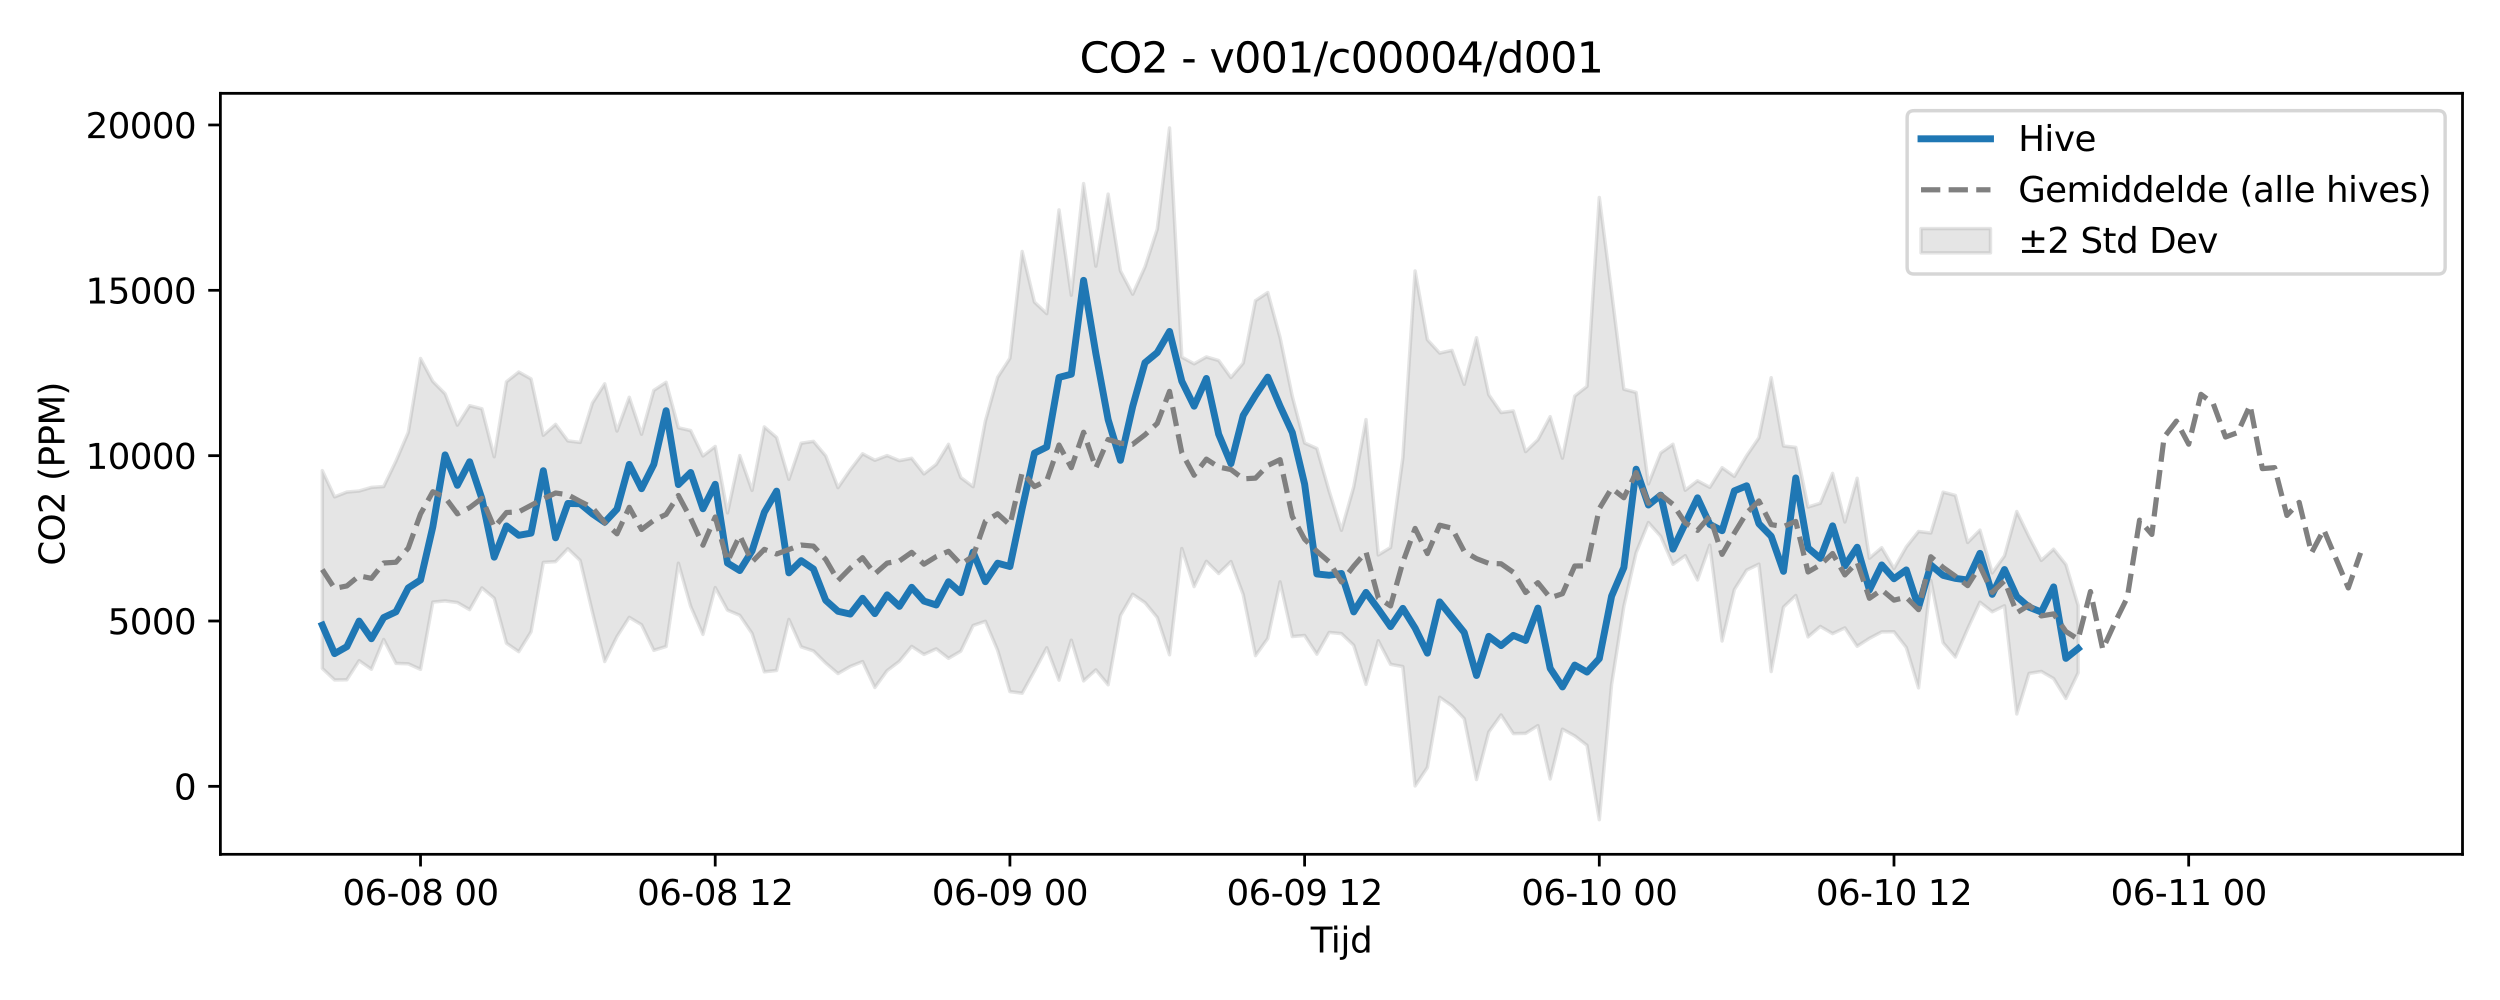 <?xml version="1.0" encoding="utf-8" standalone="no"?>
<!DOCTYPE svg PUBLIC "-//W3C//DTD SVG 1.1//EN"
  "http://www.w3.org/Graphics/SVG/1.1/DTD/svg11.dtd">
<svg xmlns:xlink="http://www.w3.org/1999/xlink" width="720pt" height="288pt" viewBox="0 0 720 288" xmlns="http://www.w3.org/2000/svg" version="1.1">
 <defs>
  <style type="text/css">*{stroke-linejoin: round; stroke-linecap: butt}</style>
 </defs>
 <g id="figure_1">
  <g id="patch_1">
   <path d="M 0 288 
L 720 288 
L 720 0 
L 0 0 
z
" style="fill: #ffffff"/>
  </g>
  <g id="axes_1">
   <g id="patch_2">
    <path d="M 63.47 246.04 
L 709.2 246.04 
L 709.2 26.88 
L 63.47 26.88 
z
" style="fill: #ffffff"/>
   </g>
   <g id="FillBetweenPolyCollection_1">
    <defs>
     <path id="mc5925d1258" d="M 92.821 -152.466 
L 92.821 -95.496 
L 96.358 -92.174 
L 99.894 -92.222 
L 103.43 -97.725 
L 106.967 -95.249 
L 110.503 -103.822 
L 114.039 -96.945 
L 117.576 -96.821 
L 121.112 -95.222 
L 124.648 -114.602 
L 128.184 -114.936 
L 131.721 -114.467 
L 135.257 -112.423 
L 138.793 -118.685 
L 142.33 -115.711 
L 145.866 -102.742 
L 149.402 -100.316 
L 152.939 -106.037 
L 156.475 -126.036 
L 160.011 -126.246 
L 163.548 -129.982 
L 167.084 -126.592 
L 170.62 -111.688 
L 174.156 -97.477 
L 177.693 -104.664 
L 181.229 -110.202 
L 184.765 -108.073 
L 188.302 -100.708 
L 191.838 -101.815 
L 195.374 -125.805 
L 198.911 -113.386 
L 202.447 -105.288 
L 205.983 -118.776 
L 209.52 -112.275 
L 213.056 -110.789 
L 216.592 -105.572 
L 220.128 -94.516 
L 223.665 -94.905 
L 227.201 -109.606 
L 230.737 -101.71 
L 234.274 -100.534 
L 237.81 -97.031 
L 241.346 -94.008 
L 244.883 -96.065 
L 248.419 -97.461 
L 251.955 -89.991 
L 255.492 -94.854 
L 259.028 -97.557 
L 262.564 -101.839 
L 266.1 -99.523 
L 269.637 -101.133 
L 273.173 -98.396 
L 276.709 -100.466 
L 280.246 -107.85 
L 283.782 -109.067 
L 287.318 -100.72 
L 290.855 -88.815 
L 294.391 -88.353 
L 297.927 -94.757 
L 301.464 -101.434 
L 305 -92.117 
L 308.536 -103.626 
L 312.073 -91.896 
L 315.609 -95.074 
L 319.145 -90.772 
L 322.681 -110.688 
L 326.218 -116.847 
L 329.754 -114.442 
L 333.29 -110.15 
L 336.827 -99.415 
L 340.363 -130.026 
L 343.899 -119.05 
L 347.436 -126.338 
L 350.972 -122.818 
L 354.508 -126.265 
L 358.045 -116.761 
L 361.581 -99.178 
L 365.117 -104.119 
L 368.653 -120.42 
L 372.19 -104.671 
L 375.726 -104.993 
L 379.262 -99.587 
L 382.799 -105.859 
L 386.335 -105.519 
L 389.871 -102.156 
L 393.408 -90.899 
L 396.944 -103.465 
L 400.48 -96.674 
L 404.017 -96.025 
L 407.553 -61.649 
L 411.089 -66.966 
L 414.625 -87.183 
L 418.162 -84.691 
L 421.698 -81.032 
L 425.234 -63.487 
L 428.771 -77.18 
L 432.307 -82.091 
L 435.843 -76.713 
L 439.38 -76.787 
L 442.916 -79.025 
L 446.452 -63.652 
L 449.989 -77.991 
L 453.525 -76.049 
L 457.061 -73.326 
L 460.597 -51.922 
L 464.134 -90.86 
L 467.67 -113.395 
L 471.206 -128.806 
L 474.743 -137.502 
L 478.279 -133.551 
L 481.815 -125.462 
L 485.352 -127.968 
L 488.888 -120.967 
L 492.424 -130.998 
L 495.961 -103.382 
L 499.497 -118.191 
L 503.033 -123.81 
L 506.57 -125.531 
L 510.106 -94.588 
L 513.642 -113.156 
L 517.178 -116.501 
L 520.715 -104.574 
L 524.251 -107.588 
L 527.787 -105.51 
L 531.324 -107.17 
L 534.86 -101.869 
L 538.396 -104.153 
L 541.933 -106.016 
L 545.469 -106.05 
L 549.005 -101.531 
L 552.542 -89.889 
L 556.078 -120.805 
L 559.614 -102.885 
L 563.15 -98.781 
L 566.687 -106.91 
L 570.223 -114.564 
L 573.759 -111.806 
L 577.296 -113.542 
L 580.832 -82.369 
L 584.368 -94.055 
L 587.905 -94.622 
L 591.441 -92.571 
L 594.977 -86.832 
L 598.514 -94.235 
L 598.514 -113.584 
L 598.514 -113.584 
L 594.977 -125.409 
L 591.441 -129.84 
L 587.905 -126.607 
L 584.368 -133.375 
L 580.832 -140.692 
L 577.296 -127.919 
L 573.759 -122.993 
L 570.223 -135.333 
L 566.687 -131.76 
L 563.15 -145.323 
L 559.614 -146.26 
L 556.078 -134.496 
L 552.542 -134.943 
L 549.005 -130.467 
L 545.469 -124.263 
L 541.933 -130.266 
L 538.396 -127.23 
L 534.86 -150.263 
L 531.324 -137.67 
L 527.787 -151.672 
L 524.251 -143.067 
L 520.715 -141.97 
L 517.178 -159.151 
L 513.642 -159.548 
L 510.106 -179.23 
L 506.57 -161.927 
L 503.033 -156.745 
L 499.497 -150.802 
L 495.961 -153.313 
L 492.424 -147.645 
L 488.888 -149.538 
L 485.352 -146.816 
L 481.815 -160.059 
L 478.279 -157.548 
L 474.743 -148.633 
L 471.206 -174.969 
L 467.67 -175.908 
L 464.134 -203.873 
L 460.597 -231.122 
L 457.061 -176.723 
L 453.525 -173.939 
L 449.989 -156.041 
L 446.452 -168.003 
L 442.916 -161.355 
L 439.38 -157.925 
L 435.843 -169.651 
L 432.307 -169.173 
L 428.771 -174.306 
L 425.234 -190.738 
L 421.698 -177.323 
L 418.162 -187.096 
L 414.625 -186.317 
L 411.089 -190.163 
L 407.553 -209.973 
L 404.017 -156.131 
L 400.48 -130.321 
L 396.944 -128.176 
L 393.408 -167.176 
L 389.871 -147.77 
L 386.335 -135.27 
L 382.799 -146.521 
L 379.262 -158.839 
L 375.726 -160.419 
L 372.19 -173.811 
L 368.653 -190.811 
L 365.117 -203.762 
L 361.581 -201.415 
L 358.045 -183.434 
L 354.508 -179.27 
L 350.972 -184.178 
L 347.436 -185.207 
L 343.899 -183.224 
L 340.363 -185.151 
L 336.827 -251.158 
L 333.29 -222 
L 329.754 -211.138 
L 326.218 -203.27 
L 322.681 -210.012 
L 319.145 -232.092 
L 315.609 -211.352 
L 312.073 -235.129 
L 308.536 -202.991 
L 305 -227.56 
L 301.464 -197.673 
L 297.927 -200.99 
L 294.391 -215.582 
L 290.855 -184.813 
L 287.318 -179.335 
L 283.782 -166.702 
L 280.246 -147.827 
L 276.709 -150.475 
L 273.173 -160.053 
L 269.637 -154.267 
L 266.1 -151.513 
L 262.564 -156.017 
L 259.028 -155.333 
L 255.492 -156.793 
L 251.955 -155.44 
L 248.419 -157.321 
L 244.883 -152.7 
L 241.346 -147.563 
L 237.81 -156.715 
L 234.274 -160.895 
L 230.737 -160.352 
L 227.201 -149.957 
L 223.665 -162.002 
L 220.128 -165.052 
L 216.592 -146.762 
L 213.056 -156.798 
L 209.52 -140.294 
L 205.983 -159.425 
L 202.447 -156.683 
L 198.911 -163.998 
L 195.374 -164.802 
L 191.838 -177.905 
L 188.302 -175.59 
L 184.765 -162.938 
L 181.229 -173.585 
L 177.693 -163.857 
L 174.156 -177.461 
L 170.62 -171.933 
L 167.084 -160.582 
L 163.548 -161.024 
L 160.011 -165.793 
L 156.475 -162.646 
L 152.939 -178.876 
L 149.402 -180.858 
L 145.866 -178.049 
L 142.33 -156.457 
L 138.793 -170.263 
L 135.257 -171.168 
L 131.721 -165.567 
L 128.184 -174.589 
L 124.648 -178.158 
L 121.112 -184.758 
L 117.576 -163.474 
L 114.039 -155.211 
L 110.503 -147.882 
L 106.967 -147.627 
L 103.43 -146.592 
L 99.894 -146.287 
L 96.358 -144.896 
L 92.821 -152.466 
z
" style="stroke: #808080; stroke-opacity: 0.2"/>
    </defs>
    <g clip-path="url(#p4a0710eea8)">
     <use xlink:href="#mc5925d1258" x="0" y="288" style="fill: #808080; fill-opacity: 0.2; stroke: #808080; stroke-opacity: 0.2"/>
    </g>
   </g>
   <g id="matplotlib.axis_1">
    <g id="xtick_1">
     <g id="line2d_1">
      <defs>
       <path id="m606e31b022" d="M 0 0 
L 0 3.5 
" style="stroke: #000000; stroke-width: 0.8"/>
      </defs>
      <g>
       <use xlink:href="#m606e31b022" x="121.112" y="246.04" style="stroke: #000000; stroke-width: 0.8"/>
      </g>
     </g>
     <g id="text_1">
      <!-- 06-08 00 -->
      <g transform="translate(98.631 260.638) scale(0.1 -0.1)">
       <defs>
        <path id="DejaVuSans-30" d="M 2034 4250 
Q 1547 4250 1301 3770 
Q 1056 3291 1056 2328 
Q 1056 1369 1301 889 
Q 1547 409 2034 409 
Q 2525 409 2770 889 
Q 3016 1369 3016 2328 
Q 3016 3291 2770 3770 
Q 2525 4250 2034 4250 
z
M 2034 4750 
Q 2819 4750 3233 4129 
Q 3647 3509 3647 2328 
Q 3647 1150 3233 529 
Q 2819 -91 2034 -91 
Q 1250 -91 836 529 
Q 422 1150 422 2328 
Q 422 3509 836 4129 
Q 1250 4750 2034 4750 
z
" transform="scale(0.016)"/>
        <path id="DejaVuSans-36" d="M 2113 2584 
Q 1688 2584 1439 2293 
Q 1191 2003 1191 1497 
Q 1191 994 1439 701 
Q 1688 409 2113 409 
Q 2538 409 2786 701 
Q 3034 994 3034 1497 
Q 3034 2003 2786 2293 
Q 2538 2584 2113 2584 
z
M 3366 4563 
L 3366 3988 
Q 3128 4100 2886 4159 
Q 2644 4219 2406 4219 
Q 1781 4219 1451 3797 
Q 1122 3375 1075 2522 
Q 1259 2794 1537 2939 
Q 1816 3084 2150 3084 
Q 2853 3084 3261 2657 
Q 3669 2231 3669 1497 
Q 3669 778 3244 343 
Q 2819 -91 2113 -91 
Q 1303 -91 875 529 
Q 447 1150 447 2328 
Q 447 3434 972 4092 
Q 1497 4750 2381 4750 
Q 2619 4750 2861 4703 
Q 3103 4656 3366 4563 
z
" transform="scale(0.016)"/>
        <path id="DejaVuSans-2d" d="M 313 2009 
L 1997 2009 
L 1997 1497 
L 313 1497 
L 313 2009 
z
" transform="scale(0.016)"/>
        <path id="DejaVuSans-38" d="M 2034 2216 
Q 1584 2216 1326 1975 
Q 1069 1734 1069 1313 
Q 1069 891 1326 650 
Q 1584 409 2034 409 
Q 2484 409 2743 651 
Q 3003 894 3003 1313 
Q 3003 1734 2745 1975 
Q 2488 2216 2034 2216 
z
M 1403 2484 
Q 997 2584 770 2862 
Q 544 3141 544 3541 
Q 544 4100 942 4425 
Q 1341 4750 2034 4750 
Q 2731 4750 3128 4425 
Q 3525 4100 3525 3541 
Q 3525 3141 3298 2862 
Q 3072 2584 2669 2484 
Q 3125 2378 3379 2068 
Q 3634 1759 3634 1313 
Q 3634 634 3220 271 
Q 2806 -91 2034 -91 
Q 1263 -91 848 271 
Q 434 634 434 1313 
Q 434 1759 690 2068 
Q 947 2378 1403 2484 
z
M 1172 3481 
Q 1172 3119 1398 2916 
Q 1625 2713 2034 2713 
Q 2441 2713 2670 2916 
Q 2900 3119 2900 3481 
Q 2900 3844 2670 4047 
Q 2441 4250 2034 4250 
Q 1625 4250 1398 4047 
Q 1172 3844 1172 3481 
z
" transform="scale(0.016)"/>
        <path id="DejaVuSans-20" transform="scale(0.016)"/>
       </defs>
       <use xlink:href="#DejaVuSans-30"/>
       <use xlink:href="#DejaVuSans-36" transform="translate(63.623 0)"/>
       <use xlink:href="#DejaVuSans-2d" transform="translate(127.246 0)"/>
       <use xlink:href="#DejaVuSans-30" transform="translate(163.33 0)"/>
       <use xlink:href="#DejaVuSans-38" transform="translate(226.953 0)"/>
       <use xlink:href="#DejaVuSans-20" transform="translate(290.576 0)"/>
       <use xlink:href="#DejaVuSans-30" transform="translate(322.363 0)"/>
       <use xlink:href="#DejaVuSans-30" transform="translate(385.986 0)"/>
      </g>
     </g>
    </g>
    <g id="xtick_2">
     <g id="line2d_2">
      <g>
       <use xlink:href="#m606e31b022" x="205.983" y="246.04" style="stroke: #000000; stroke-width: 0.8"/>
      </g>
     </g>
     <g id="text_2">
      <!-- 06-08 12 -->
      <g transform="translate(183.503 260.638) scale(0.1 -0.1)">
       <defs>
        <path id="DejaVuSans-31" d="M 794 531 
L 1825 531 
L 1825 4091 
L 703 3866 
L 703 4441 
L 1819 4666 
L 2450 4666 
L 2450 531 
L 3481 531 
L 3481 0 
L 794 0 
L 794 531 
z
" transform="scale(0.016)"/>
        <path id="DejaVuSans-32" d="M 1228 531 
L 3431 531 
L 3431 0 
L 469 0 
L 469 531 
Q 828 903 1448 1529 
Q 2069 2156 2228 2338 
Q 2531 2678 2651 2914 
Q 2772 3150 2772 3378 
Q 2772 3750 2511 3984 
Q 2250 4219 1831 4219 
Q 1534 4219 1204 4116 
Q 875 4013 500 3803 
L 500 4441 
Q 881 4594 1212 4672 
Q 1544 4750 1819 4750 
Q 2544 4750 2975 4387 
Q 3406 4025 3406 3419 
Q 3406 3131 3298 2873 
Q 3191 2616 2906 2266 
Q 2828 2175 2409 1742 
Q 1991 1309 1228 531 
z
" transform="scale(0.016)"/>
       </defs>
       <use xlink:href="#DejaVuSans-30"/>
       <use xlink:href="#DejaVuSans-36" transform="translate(63.623 0)"/>
       <use xlink:href="#DejaVuSans-2d" transform="translate(127.246 0)"/>
       <use xlink:href="#DejaVuSans-30" transform="translate(163.33 0)"/>
       <use xlink:href="#DejaVuSans-38" transform="translate(226.953 0)"/>
       <use xlink:href="#DejaVuSans-20" transform="translate(290.576 0)"/>
       <use xlink:href="#DejaVuSans-31" transform="translate(322.363 0)"/>
       <use xlink:href="#DejaVuSans-32" transform="translate(385.986 0)"/>
      </g>
     </g>
    </g>
    <g id="xtick_3">
     <g id="line2d_3">
      <g>
       <use xlink:href="#m606e31b022" x="290.855" y="246.04" style="stroke: #000000; stroke-width: 0.8"/>
      </g>
     </g>
     <g id="text_3">
      <!-- 06-09 00 -->
      <g transform="translate(268.374 260.638) scale(0.1 -0.1)">
       <defs>
        <path id="DejaVuSans-39" d="M 703 97 
L 703 672 
Q 941 559 1184 500 
Q 1428 441 1663 441 
Q 2288 441 2617 861 
Q 2947 1281 2994 2138 
Q 2813 1869 2534 1725 
Q 2256 1581 1919 1581 
Q 1219 1581 811 2004 
Q 403 2428 403 3163 
Q 403 3881 828 4315 
Q 1253 4750 1959 4750 
Q 2769 4750 3195 4129 
Q 3622 3509 3622 2328 
Q 3622 1225 3098 567 
Q 2575 -91 1691 -91 
Q 1453 -91 1209 -44 
Q 966 3 703 97 
z
M 1959 2075 
Q 2384 2075 2632 2365 
Q 2881 2656 2881 3163 
Q 2881 3666 2632 3958 
Q 2384 4250 1959 4250 
Q 1534 4250 1286 3958 
Q 1038 3666 1038 3163 
Q 1038 2656 1286 2365 
Q 1534 2075 1959 2075 
z
" transform="scale(0.016)"/>
       </defs>
       <use xlink:href="#DejaVuSans-30"/>
       <use xlink:href="#DejaVuSans-36" transform="translate(63.623 0)"/>
       <use xlink:href="#DejaVuSans-2d" transform="translate(127.246 0)"/>
       <use xlink:href="#DejaVuSans-30" transform="translate(163.33 0)"/>
       <use xlink:href="#DejaVuSans-39" transform="translate(226.953 0)"/>
       <use xlink:href="#DejaVuSans-20" transform="translate(290.576 0)"/>
       <use xlink:href="#DejaVuSans-30" transform="translate(322.363 0)"/>
       <use xlink:href="#DejaVuSans-30" transform="translate(385.986 0)"/>
      </g>
     </g>
    </g>
    <g id="xtick_4">
     <g id="line2d_4">
      <g>
       <use xlink:href="#m606e31b022" x="375.726" y="246.04" style="stroke: #000000; stroke-width: 0.8"/>
      </g>
     </g>
     <g id="text_4">
      <!-- 06-09 12 -->
      <g transform="translate(353.246 260.638) scale(0.1 -0.1)">
       <use xlink:href="#DejaVuSans-30"/>
       <use xlink:href="#DejaVuSans-36" transform="translate(63.623 0)"/>
       <use xlink:href="#DejaVuSans-2d" transform="translate(127.246 0)"/>
       <use xlink:href="#DejaVuSans-30" transform="translate(163.33 0)"/>
       <use xlink:href="#DejaVuSans-39" transform="translate(226.953 0)"/>
       <use xlink:href="#DejaVuSans-20" transform="translate(290.576 0)"/>
       <use xlink:href="#DejaVuSans-31" transform="translate(322.363 0)"/>
       <use xlink:href="#DejaVuSans-32" transform="translate(385.986 0)"/>
      </g>
     </g>
    </g>
    <g id="xtick_5">
     <g id="line2d_5">
      <g>
       <use xlink:href="#m606e31b022" x="460.597" y="246.04" style="stroke: #000000; stroke-width: 0.8"/>
      </g>
     </g>
     <g id="text_5">
      <!-- 06-10 00 -->
      <g transform="translate(438.117 260.638) scale(0.1 -0.1)">
       <use xlink:href="#DejaVuSans-30"/>
       <use xlink:href="#DejaVuSans-36" transform="translate(63.623 0)"/>
       <use xlink:href="#DejaVuSans-2d" transform="translate(127.246 0)"/>
       <use xlink:href="#DejaVuSans-31" transform="translate(163.33 0)"/>
       <use xlink:href="#DejaVuSans-30" transform="translate(226.953 0)"/>
       <use xlink:href="#DejaVuSans-20" transform="translate(290.576 0)"/>
       <use xlink:href="#DejaVuSans-30" transform="translate(322.363 0)"/>
       <use xlink:href="#DejaVuSans-30" transform="translate(385.986 0)"/>
      </g>
     </g>
    </g>
    <g id="xtick_6">
     <g id="line2d_6">
      <g>
       <use xlink:href="#m606e31b022" x="545.469" y="246.04" style="stroke: #000000; stroke-width: 0.8"/>
      </g>
     </g>
     <g id="text_6">
      <!-- 06-10 12 -->
      <g transform="translate(522.988 260.638) scale(0.1 -0.1)">
       <use xlink:href="#DejaVuSans-30"/>
       <use xlink:href="#DejaVuSans-36" transform="translate(63.623 0)"/>
       <use xlink:href="#DejaVuSans-2d" transform="translate(127.246 0)"/>
       <use xlink:href="#DejaVuSans-31" transform="translate(163.33 0)"/>
       <use xlink:href="#DejaVuSans-30" transform="translate(226.953 0)"/>
       <use xlink:href="#DejaVuSans-20" transform="translate(290.576 0)"/>
       <use xlink:href="#DejaVuSans-31" transform="translate(322.363 0)"/>
       <use xlink:href="#DejaVuSans-32" transform="translate(385.986 0)"/>
      </g>
     </g>
    </g>
    <g id="xtick_7">
     <g id="line2d_7">
      <g>
       <use xlink:href="#m606e31b022" x="630.34" y="246.04" style="stroke: #000000; stroke-width: 0.8"/>
      </g>
     </g>
     <g id="text_7">
      <!-- 06-11 00 -->
      <g transform="translate(607.86 260.638) scale(0.1 -0.1)">
       <use xlink:href="#DejaVuSans-30"/>
       <use xlink:href="#DejaVuSans-36" transform="translate(63.623 0)"/>
       <use xlink:href="#DejaVuSans-2d" transform="translate(127.246 0)"/>
       <use xlink:href="#DejaVuSans-31" transform="translate(163.33 0)"/>
       <use xlink:href="#DejaVuSans-31" transform="translate(226.953 0)"/>
       <use xlink:href="#DejaVuSans-20" transform="translate(290.576 0)"/>
       <use xlink:href="#DejaVuSans-30" transform="translate(322.363 0)"/>
       <use xlink:href="#DejaVuSans-30" transform="translate(385.986 0)"/>
      </g>
     </g>
    </g>
    <g id="text_8">
     <!-- Tijd -->
     <g transform="translate(377.485 274.317) scale(0.1 -0.1)">
      <defs>
       <path id="DejaVuSans-54" d="M -19 4666 
L 3928 4666 
L 3928 4134 
L 2272 4134 
L 2272 0 
L 1638 0 
L 1638 4134 
L -19 4134 
L -19 4666 
z
" transform="scale(0.016)"/>
       <path id="DejaVuSans-69" d="M 603 3500 
L 1178 3500 
L 1178 0 
L 603 0 
L 603 3500 
z
M 603 4863 
L 1178 4863 
L 1178 4134 
L 603 4134 
L 603 4863 
z
" transform="scale(0.016)"/>
       <path id="DejaVuSans-6a" d="M 603 3500 
L 1178 3500 
L 1178 -63 
Q 1178 -731 923 -1031 
Q 669 -1331 103 -1331 
L -116 -1331 
L -116 -844 
L 38 -844 
Q 366 -844 484 -692 
Q 603 -541 603 -63 
L 603 3500 
z
M 603 4863 
L 1178 4863 
L 1178 4134 
L 603 4134 
L 603 4863 
z
" transform="scale(0.016)"/>
       <path id="DejaVuSans-64" d="M 2906 2969 
L 2906 4863 
L 3481 4863 
L 3481 0 
L 2906 0 
L 2906 525 
Q 2725 213 2448 61 
Q 2172 -91 1784 -91 
Q 1150 -91 751 415 
Q 353 922 353 1747 
Q 353 2572 751 3078 
Q 1150 3584 1784 3584 
Q 2172 3584 2448 3432 
Q 2725 3281 2906 2969 
z
M 947 1747 
Q 947 1113 1208 752 
Q 1469 391 1925 391 
Q 2381 391 2643 752 
Q 2906 1113 2906 1747 
Q 2906 2381 2643 2742 
Q 2381 3103 1925 3103 
Q 1469 3103 1208 2742 
Q 947 2381 947 1747 
z
" transform="scale(0.016)"/>
      </defs>
      <use xlink:href="#DejaVuSans-54"/>
      <use xlink:href="#DejaVuSans-69" transform="translate(57.959 0)"/>
      <use xlink:href="#DejaVuSans-6a" transform="translate(85.742 0)"/>
      <use xlink:href="#DejaVuSans-64" transform="translate(113.525 0)"/>
     </g>
    </g>
   </g>
   <g id="matplotlib.axis_2">
    <g id="ytick_1">
     <g id="line2d_8">
      <defs>
       <path id="mb060bac40d" d="M 0 0 
L -3.5 0 
" style="stroke: #000000; stroke-width: 0.8"/>
      </defs>
      <g>
       <use xlink:href="#mb060bac40d" x="63.47" y="226.469" style="stroke: #000000; stroke-width: 0.8"/>
      </g>
     </g>
     <g id="text_9">
      <!-- 0 -->
      <g transform="translate(50.108 230.268) scale(0.1 -0.1)">
       <use xlink:href="#DejaVuSans-30"/>
      </g>
     </g>
    </g>
    <g id="ytick_2">
     <g id="line2d_9">
      <g>
       <use xlink:href="#mb060bac40d" x="63.47" y="178.849" style="stroke: #000000; stroke-width: 0.8"/>
      </g>
     </g>
     <g id="text_10">
      <!-- 5000 -->
      <g transform="translate(31.02 182.648) scale(0.1 -0.1)">
       <defs>
        <path id="DejaVuSans-35" d="M 691 4666 
L 3169 4666 
L 3169 4134 
L 1269 4134 
L 1269 2991 
Q 1406 3038 1543 3061 
Q 1681 3084 1819 3084 
Q 2600 3084 3056 2656 
Q 3513 2228 3513 1497 
Q 3513 744 3044 326 
Q 2575 -91 1722 -91 
Q 1428 -91 1123 -41 
Q 819 9 494 109 
L 494 744 
Q 775 591 1075 516 
Q 1375 441 1709 441 
Q 2250 441 2565 725 
Q 2881 1009 2881 1497 
Q 2881 1984 2565 2268 
Q 2250 2553 1709 2553 
Q 1456 2553 1204 2497 
Q 953 2441 691 2322 
L 691 4666 
z
" transform="scale(0.016)"/>
       </defs>
       <use xlink:href="#DejaVuSans-35"/>
       <use xlink:href="#DejaVuSans-30" transform="translate(63.623 0)"/>
       <use xlink:href="#DejaVuSans-30" transform="translate(127.246 0)"/>
       <use xlink:href="#DejaVuSans-30" transform="translate(190.869 0)"/>
      </g>
     </g>
    </g>
    <g id="ytick_3">
     <g id="line2d_10">
      <g>
       <use xlink:href="#mb060bac40d" x="63.47" y="131.229" style="stroke: #000000; stroke-width: 0.8"/>
      </g>
     </g>
     <g id="text_11">
      <!-- 10000 -->
      <g transform="translate(24.657 135.028) scale(0.1 -0.1)">
       <use xlink:href="#DejaVuSans-31"/>
       <use xlink:href="#DejaVuSans-30" transform="translate(63.623 0)"/>
       <use xlink:href="#DejaVuSans-30" transform="translate(127.246 0)"/>
       <use xlink:href="#DejaVuSans-30" transform="translate(190.869 0)"/>
       <use xlink:href="#DejaVuSans-30" transform="translate(254.492 0)"/>
      </g>
     </g>
    </g>
    <g id="ytick_4">
     <g id="line2d_11">
      <g>
       <use xlink:href="#mb060bac40d" x="63.47" y="83.609" style="stroke: #000000; stroke-width: 0.8"/>
      </g>
     </g>
     <g id="text_12">
      <!-- 15000 -->
      <g transform="translate(24.657 87.408) scale(0.1 -0.1)">
       <use xlink:href="#DejaVuSans-31"/>
       <use xlink:href="#DejaVuSans-35" transform="translate(63.623 0)"/>
       <use xlink:href="#DejaVuSans-30" transform="translate(127.246 0)"/>
       <use xlink:href="#DejaVuSans-30" transform="translate(190.869 0)"/>
       <use xlink:href="#DejaVuSans-30" transform="translate(254.492 0)"/>
      </g>
     </g>
    </g>
    <g id="ytick_5">
     <g id="line2d_12">
      <g>
       <use xlink:href="#mb060bac40d" x="63.47" y="35.989" style="stroke: #000000; stroke-width: 0.8"/>
      </g>
     </g>
     <g id="text_13">
      <!-- 20000 -->
      <g transform="translate(24.657 39.788) scale(0.1 -0.1)">
       <use xlink:href="#DejaVuSans-32"/>
       <use xlink:href="#DejaVuSans-30" transform="translate(63.623 0)"/>
       <use xlink:href="#DejaVuSans-30" transform="translate(127.246 0)"/>
       <use xlink:href="#DejaVuSans-30" transform="translate(190.869 0)"/>
       <use xlink:href="#DejaVuSans-30" transform="translate(254.492 0)"/>
      </g>
     </g>
    </g>
    <g id="text_14">
     <!-- CO2 (PPM) -->
     <g transform="translate(18.578 162.903) rotate(-90) scale(0.1 -0.1)">
      <defs>
       <path id="DejaVuSans-43" d="M 4122 4306 
L 4122 3641 
Q 3803 3938 3442 4084 
Q 3081 4231 2675 4231 
Q 1875 4231 1450 3742 
Q 1025 3253 1025 2328 
Q 1025 1406 1450 917 
Q 1875 428 2675 428 
Q 3081 428 3442 575 
Q 3803 722 4122 1019 
L 4122 359 
Q 3791 134 3420 21 
Q 3050 -91 2638 -91 
Q 1578 -91 968 557 
Q 359 1206 359 2328 
Q 359 3453 968 4101 
Q 1578 4750 2638 4750 
Q 3056 4750 3426 4639 
Q 3797 4528 4122 4306 
z
" transform="scale(0.016)"/>
       <path id="DejaVuSans-4f" d="M 2522 4238 
Q 1834 4238 1429 3725 
Q 1025 3213 1025 2328 
Q 1025 1447 1429 934 
Q 1834 422 2522 422 
Q 3209 422 3611 934 
Q 4013 1447 4013 2328 
Q 4013 3213 3611 3725 
Q 3209 4238 2522 4238 
z
M 2522 4750 
Q 3503 4750 4090 4092 
Q 4678 3434 4678 2328 
Q 4678 1225 4090 567 
Q 3503 -91 2522 -91 
Q 1538 -91 948 565 
Q 359 1222 359 2328 
Q 359 3434 948 4092 
Q 1538 4750 2522 4750 
z
" transform="scale(0.016)"/>
       <path id="DejaVuSans-28" d="M 1984 4856 
Q 1566 4138 1362 3434 
Q 1159 2731 1159 2009 
Q 1159 1288 1364 580 
Q 1569 -128 1984 -844 
L 1484 -844 
Q 1016 -109 783 600 
Q 550 1309 550 2009 
Q 550 2706 781 3412 
Q 1013 4119 1484 4856 
L 1984 4856 
z
" transform="scale(0.016)"/>
       <path id="DejaVuSans-50" d="M 1259 4147 
L 1259 2394 
L 2053 2394 
Q 2494 2394 2734 2622 
Q 2975 2850 2975 3272 
Q 2975 3691 2734 3919 
Q 2494 4147 2053 4147 
L 1259 4147 
z
M 628 4666 
L 2053 4666 
Q 2838 4666 3239 4311 
Q 3641 3956 3641 3272 
Q 3641 2581 3239 2228 
Q 2838 1875 2053 1875 
L 1259 1875 
L 1259 0 
L 628 0 
L 628 4666 
z
" transform="scale(0.016)"/>
       <path id="DejaVuSans-4d" d="M 628 4666 
L 1569 4666 
L 2759 1491 
L 3956 4666 
L 4897 4666 
L 4897 0 
L 4281 0 
L 4281 4097 
L 3078 897 
L 2444 897 
L 1241 4097 
L 1241 0 
L 628 0 
L 628 4666 
z
" transform="scale(0.016)"/>
       <path id="DejaVuSans-29" d="M 513 4856 
L 1013 4856 
Q 1481 4119 1714 3412 
Q 1947 2706 1947 2009 
Q 1947 1309 1714 600 
Q 1481 -109 1013 -844 
L 513 -844 
Q 928 -128 1133 580 
Q 1338 1288 1338 2009 
Q 1338 2731 1133 3434 
Q 928 4138 513 4856 
z
" transform="scale(0.016)"/>
      </defs>
      <use xlink:href="#DejaVuSans-43"/>
      <use xlink:href="#DejaVuSans-4f" transform="translate(69.824 0)"/>
      <use xlink:href="#DejaVuSans-32" transform="translate(148.535 0)"/>
      <use xlink:href="#DejaVuSans-20" transform="translate(212.158 0)"/>
      <use xlink:href="#DejaVuSans-28" transform="translate(243.945 0)"/>
      <use xlink:href="#DejaVuSans-50" transform="translate(282.959 0)"/>
      <use xlink:href="#DejaVuSans-50" transform="translate(343.262 0)"/>
      <use xlink:href="#DejaVuSans-4d" transform="translate(403.564 0)"/>
      <use xlink:href="#DejaVuSans-29" transform="translate(489.844 0)"/>
     </g>
    </g>
   </g>
   <g id="line2d_13">
    <path d="M 92.821 180.049 
L 96.358 188.237 
L 99.894 186.233 
L 103.43 178.878 
L 106.967 183.951 
L 110.503 177.856 
L 114.039 176.198 
L 117.576 169.328 
L 121.112 167.033 
L 124.648 151.75 
L 128.184 131.01 
L 131.721 139.766 
L 135.257 132.994 
L 138.793 143.636 
L 142.33 160.462 
L 145.866 151.471 
L 149.402 154.166 
L 152.939 153.544 
L 156.475 135.566 
L 160.011 154.884 
L 163.548 145.001 
L 167.084 145.072 
L 170.62 147.985 
L 174.156 150.401 
L 177.693 146.626 
L 181.229 133.75 
L 184.765 140.744 
L 188.302 133.724 
L 191.838 118.286 
L 195.374 139.556 
L 198.911 136.08 
L 202.447 146.518 
L 205.983 139.48 
L 209.52 162.16 
L 213.056 164.312 
L 216.592 158.654 
L 220.128 147.525 
L 223.665 141.452 
L 227.201 164.976 
L 230.737 161.471 
L 234.274 163.868 
L 237.81 172.897 
L 241.346 176.052 
L 244.883 176.852 
L 248.419 172.306 
L 251.955 176.719 
L 255.492 171.322 
L 259.028 174.636 
L 262.564 169.144 
L 266.1 173.109 
L 269.637 174.236 
L 273.173 167.541 
L 276.709 170.681 
L 280.246 159.008 
L 283.782 167.522 
L 287.318 162.201 
L 290.855 163.157 
L 294.391 146.385 
L 297.927 130.499 
L 301.464 128.737 
L 305 108.692 
L 308.536 107.765 
L 312.073 80.746 
L 315.609 101.848 
L 319.145 120.864 
L 322.681 132.569 
L 326.218 117.029 
L 329.754 104.448 
L 333.29 101.536 
L 336.827 95.457 
L 340.363 109.803 
L 343.899 116.978 
L 347.436 109 
L 350.972 125.045 
L 354.508 133.515 
L 358.045 119.635 
L 361.581 113.851 
L 365.117 108.619 
L 368.653 116.953 
L 372.19 124.594 
L 375.726 139.413 
L 379.262 165.297 
L 382.799 165.671 
L 386.335 165.163 
L 389.871 176.224 
L 393.408 170.614 
L 396.944 175.424 
L 400.48 180.459 
L 404.017 175.211 
L 407.553 180.897 
L 411.089 188.103 
L 414.625 173.344 
L 421.698 182.154 
L 425.234 194.542 
L 428.771 183.275 
L 432.307 185.935 
L 435.843 182.995 
L 439.38 184.452 
L 442.916 175.138 
L 446.452 192.481 
L 449.989 197.834 
L 453.525 191.542 
L 457.061 193.554 
L 460.597 189.681 
L 464.134 171.703 
L 467.67 163.449 
L 471.206 135.134 
L 474.743 145.439 
L 478.279 142.617 
L 481.815 158.147 
L 488.888 143.375 
L 492.424 151.02 
L 495.961 152.839 
L 499.497 141.369 
L 503.033 139.909 
L 506.57 150.833 
L 510.106 154.442 
L 513.642 164.544 
L 517.178 137.652 
L 520.715 157.814 
L 524.251 160.792 
L 527.787 151.449 
L 531.324 162.969 
L 534.86 157.607 
L 538.396 169.909 
L 541.933 162.706 
L 545.469 166.678 
L 549.005 164.144 
L 552.542 174.903 
L 556.078 162.722 
L 559.614 165.706 
L 563.15 166.573 
L 566.687 167.036 
L 570.223 159.369 
L 573.759 171.166 
L 577.296 164.03 
L 580.832 171.811 
L 584.368 174.868 
L 587.905 176.271 
L 591.441 169.036 
L 594.977 189.605 
L 598.514 186.77 
L 598.514 186.77 
" clip-path="url(#p4a0710eea8)" style="fill: none; stroke: #1f77b4; stroke-width: 2; stroke-linecap: square"/>
   </g>
   <g id="line2d_14">
    <path d="M 92.821 164.019 
L 96.358 169.465 
L 99.894 168.745 
L 103.43 165.842 
L 106.967 166.562 
L 110.503 162.148 
L 114.039 161.922 
L 117.576 157.852 
L 121.112 148.01 
L 124.648 141.62 
L 128.184 143.238 
L 131.721 147.983 
L 135.257 146.204 
L 138.793 143.526 
L 142.33 151.916 
L 145.866 147.604 
L 149.402 147.413 
L 156.475 143.659 
L 160.011 141.981 
L 163.548 142.497 
L 167.084 144.413 
L 170.62 146.19 
L 174.156 150.531 
L 177.693 153.739 
L 181.229 146.107 
L 184.765 152.494 
L 188.302 149.851 
L 191.838 148.14 
L 195.374 142.697 
L 198.911 149.308 
L 202.447 157.015 
L 205.983 148.899 
L 209.52 161.716 
L 213.056 154.206 
L 216.592 161.833 
L 220.128 158.216 
L 223.665 159.547 
L 230.737 156.969 
L 234.274 157.285 
L 237.81 161.127 
L 241.346 167.214 
L 244.883 163.617 
L 248.419 160.609 
L 251.955 165.285 
L 255.492 162.176 
L 259.028 161.555 
L 262.564 159.072 
L 266.1 162.482 
L 269.637 160.3 
L 273.173 158.775 
L 276.709 162.53 
L 280.246 160.162 
L 283.782 150.115 
L 287.318 147.973 
L 290.855 151.186 
L 294.391 136.032 
L 297.927 140.126 
L 301.464 138.446 
L 305 128.162 
L 308.536 134.691 
L 312.073 124.488 
L 315.609 134.787 
L 319.145 126.568 
L 322.681 127.65 
L 326.218 127.942 
L 329.754 125.21 
L 333.29 121.925 
L 336.827 112.713 
L 340.363 130.412 
L 343.899 136.863 
L 347.436 132.227 
L 350.972 134.502 
L 354.508 135.233 
L 358.045 137.902 
L 361.581 137.703 
L 365.117 134.059 
L 368.653 132.385 
L 372.19 148.759 
L 375.726 155.294 
L 379.262 158.787 
L 382.799 161.81 
L 386.335 167.605 
L 389.871 163.037 
L 393.408 158.962 
L 396.944 172.179 
L 400.48 174.502 
L 404.017 161.922 
L 407.553 152.189 
L 411.089 159.435 
L 414.625 151.25 
L 418.162 152.107 
L 421.698 158.823 
L 425.234 160.888 
L 428.771 162.257 
L 432.307 162.368 
L 435.843 164.818 
L 439.38 170.644 
L 442.916 167.81 
L 446.452 172.173 
L 449.989 170.984 
L 453.525 163.006 
L 457.061 162.976 
L 460.597 146.478 
L 464.134 140.633 
L 467.67 143.348 
L 471.206 136.113 
L 474.743 144.933 
L 478.279 142.45 
L 481.815 145.24 
L 485.352 150.608 
L 488.888 152.747 
L 492.424 148.678 
L 495.961 159.653 
L 499.497 153.503 
L 503.033 147.722 
L 506.57 144.271 
L 510.106 151.091 
L 513.642 151.648 
L 517.178 150.174 
L 520.715 164.728 
L 524.251 162.673 
L 527.787 159.409 
L 531.324 165.58 
L 534.86 161.934 
L 538.396 172.309 
L 541.933 169.859 
L 545.469 172.844 
L 549.005 172.001 
L 552.542 175.584 
L 556.078 160.35 
L 559.614 163.427 
L 563.15 165.948 
L 566.687 168.665 
L 570.223 163.051 
L 573.759 170.6 
L 577.296 167.27 
L 580.832 176.469 
L 584.368 174.285 
L 587.905 177.386 
L 591.441 176.794 
L 594.977 181.879 
L 598.514 184.091 
L 602.05 170.366 
L 605.586 186.999 
L 609.122 179.243 
L 612.659 172.09 
L 616.195 149.801 
L 619.731 153.912 
L 623.268 125.902 
L 626.804 121.286 
L 630.34 127.924 
L 633.877 113.572 
L 637.413 116.245 
L 640.949 125.861 
L 644.486 124.558 
L 648.022 116.664 
L 651.558 134.966 
L 655.094 134.677 
L 658.631 148.442 
L 662.167 144.68 
L 665.703 159.265 
L 669.24 152.539 
L 676.312 169.32 
L 679.849 159.208 
L 679.849 159.208 
" clip-path="url(#p4a0710eea8)" style="fill: none; stroke-dasharray: 5.55,2.4; stroke-dashoffset: 0; stroke: #808080; stroke-width: 1.5"/>
   </g>
   <g id="patch_3">
    <path d="M 63.47 246.04 
L 63.47 26.88 
" style="fill: none; stroke: #000000; stroke-width: 0.8; stroke-linejoin: miter; stroke-linecap: square"/>
   </g>
   <g id="patch_4">
    <path d="M 709.2 246.04 
L 709.2 26.88 
" style="fill: none; stroke: #000000; stroke-width: 0.8; stroke-linejoin: miter; stroke-linecap: square"/>
   </g>
   <g id="patch_5">
    <path d="M 63.47 246.04 
L 709.2 246.04 
" style="fill: none; stroke: #000000; stroke-width: 0.8; stroke-linejoin: miter; stroke-linecap: square"/>
   </g>
   <g id="patch_6">
    <path d="M 63.47 26.88 
L 709.2 26.88 
" style="fill: none; stroke: #000000; stroke-width: 0.8; stroke-linejoin: miter; stroke-linecap: square"/>
   </g>
   <g id="text_15">
    <!-- CO2 - v001/c00004/d001 -->
    <g transform="translate(310.932 20.88) scale(0.12 -0.12)">
     <defs>
      <path id="DejaVuSans-76" d="M 191 3500 
L 800 3500 
L 1894 563 
L 2988 3500 
L 3597 3500 
L 2284 0 
L 1503 0 
L 191 3500 
z
" transform="scale(0.016)"/>
      <path id="DejaVuSans-2f" d="M 1625 4666 
L 2156 4666 
L 531 -594 
L 0 -594 
L 1625 4666 
z
" transform="scale(0.016)"/>
      <path id="DejaVuSans-63" d="M 3122 3366 
L 3122 2828 
Q 2878 2963 2633 3030 
Q 2388 3097 2138 3097 
Q 1578 3097 1268 2742 
Q 959 2388 959 1747 
Q 959 1106 1268 751 
Q 1578 397 2138 397 
Q 2388 397 2633 464 
Q 2878 531 3122 666 
L 3122 134 
Q 2881 22 2623 -34 
Q 2366 -91 2075 -91 
Q 1284 -91 818 406 
Q 353 903 353 1747 
Q 353 2603 823 3093 
Q 1294 3584 2113 3584 
Q 2378 3584 2631 3529 
Q 2884 3475 3122 3366 
z
" transform="scale(0.016)"/>
      <path id="DejaVuSans-34" d="M 2419 4116 
L 825 1625 
L 2419 1625 
L 2419 4116 
z
M 2253 4666 
L 3047 4666 
L 3047 1625 
L 3713 1625 
L 3713 1100 
L 3047 1100 
L 3047 0 
L 2419 0 
L 2419 1100 
L 313 1100 
L 313 1709 
L 2253 4666 
z
" transform="scale(0.016)"/>
     </defs>
     <use xlink:href="#DejaVuSans-43"/>
     <use xlink:href="#DejaVuSans-4f" transform="translate(69.824 0)"/>
     <use xlink:href="#DejaVuSans-32" transform="translate(148.535 0)"/>
     <use xlink:href="#DejaVuSans-20" transform="translate(212.158 0)"/>
     <use xlink:href="#DejaVuSans-2d" transform="translate(243.945 0)"/>
     <use xlink:href="#DejaVuSans-20" transform="translate(280.029 0)"/>
     <use xlink:href="#DejaVuSans-76" transform="translate(311.816 0)"/>
     <use xlink:href="#DejaVuSans-30" transform="translate(370.996 0)"/>
     <use xlink:href="#DejaVuSans-30" transform="translate(434.619 0)"/>
     <use xlink:href="#DejaVuSans-31" transform="translate(498.242 0)"/>
     <use xlink:href="#DejaVuSans-2f" transform="translate(561.865 0)"/>
     <use xlink:href="#DejaVuSans-63" transform="translate(595.557 0)"/>
     <use xlink:href="#DejaVuSans-30" transform="translate(650.537 0)"/>
     <use xlink:href="#DejaVuSans-30" transform="translate(714.16 0)"/>
     <use xlink:href="#DejaVuSans-30" transform="translate(777.783 0)"/>
     <use xlink:href="#DejaVuSans-30" transform="translate(841.406 0)"/>
     <use xlink:href="#DejaVuSans-34" transform="translate(905.029 0)"/>
     <use xlink:href="#DejaVuSans-2f" transform="translate(968.652 0)"/>
     <use xlink:href="#DejaVuSans-64" transform="translate(1002.344 0)"/>
     <use xlink:href="#DejaVuSans-30" transform="translate(1065.82 0)"/>
     <use xlink:href="#DejaVuSans-30" transform="translate(1129.443 0)"/>
     <use xlink:href="#DejaVuSans-31" transform="translate(1193.066 0)"/>
    </g>
   </g>
   <g id="legend_1">
    <g id="patch_7">
     <path d="M 551.256 78.914 
L 702.2 78.914 
Q 704.2 78.914 704.2 76.914 
L 704.2 33.88 
Q 704.2 31.88 702.2 31.88 
L 551.256 31.88 
Q 549.256 31.88 549.256 33.88 
L 549.256 76.914 
Q 549.256 78.914 551.256 78.914 
z
" style="fill: #ffffff; opacity: 0.8; stroke: #cccccc; stroke-linejoin: miter"/>
    </g>
    <g id="line2d_15">
     <path d="M 553.256 39.978 
L 563.256 39.978 
L 573.256 39.978 
" style="fill: none; stroke: #1f77b4; stroke-width: 2; stroke-linecap: square"/>
    </g>
    <g id="text_16">
     <!-- Hive -->
     <g transform="translate(581.256 43.478) scale(0.1 -0.1)">
      <defs>
       <path id="DejaVuSans-48" d="M 628 4666 
L 1259 4666 
L 1259 2753 
L 3553 2753 
L 3553 4666 
L 4184 4666 
L 4184 0 
L 3553 0 
L 3553 2222 
L 1259 2222 
L 1259 0 
L 628 0 
L 628 4666 
z
" transform="scale(0.016)"/>
       <path id="DejaVuSans-65" d="M 3597 1894 
L 3597 1613 
L 953 1613 
Q 991 1019 1311 708 
Q 1631 397 2203 397 
Q 2534 397 2845 478 
Q 3156 559 3463 722 
L 3463 178 
Q 3153 47 2828 -22 
Q 2503 -91 2169 -91 
Q 1331 -91 842 396 
Q 353 884 353 1716 
Q 353 2575 817 3079 
Q 1281 3584 2069 3584 
Q 2775 3584 3186 3129 
Q 3597 2675 3597 1894 
z
M 3022 2063 
Q 3016 2534 2758 2815 
Q 2500 3097 2075 3097 
Q 1594 3097 1305 2825 
Q 1016 2553 972 2059 
L 3022 2063 
z
" transform="scale(0.016)"/>
      </defs>
      <use xlink:href="#DejaVuSans-48"/>
      <use xlink:href="#DejaVuSans-69" transform="translate(75.195 0)"/>
      <use xlink:href="#DejaVuSans-76" transform="translate(102.979 0)"/>
      <use xlink:href="#DejaVuSans-65" transform="translate(162.158 0)"/>
     </g>
    </g>
    <g id="line2d_16">
     <path d="M 553.256 54.657 
L 563.256 54.657 
L 573.256 54.657 
" style="fill: none; stroke-dasharray: 5.55,2.4; stroke-dashoffset: 0; stroke: #808080; stroke-width: 1.5"/>
    </g>
    <g id="text_17">
     <!-- Gemiddelde (alle hives) -->
     <g transform="translate(581.256 58.157) scale(0.1 -0.1)">
      <defs>
       <path id="DejaVuSans-47" d="M 3809 666 
L 3809 1919 
L 2778 1919 
L 2778 2438 
L 4434 2438 
L 4434 434 
Q 4069 175 3628 42 
Q 3188 -91 2688 -91 
Q 1594 -91 976 548 
Q 359 1188 359 2328 
Q 359 3472 976 4111 
Q 1594 4750 2688 4750 
Q 3144 4750 3555 4637 
Q 3966 4525 4313 4306 
L 4313 3634 
Q 3963 3931 3569 4081 
Q 3175 4231 2741 4231 
Q 1884 4231 1454 3753 
Q 1025 3275 1025 2328 
Q 1025 1384 1454 906 
Q 1884 428 2741 428 
Q 3075 428 3337 486 
Q 3600 544 3809 666 
z
" transform="scale(0.016)"/>
       <path id="DejaVuSans-6d" d="M 3328 2828 
Q 3544 3216 3844 3400 
Q 4144 3584 4550 3584 
Q 5097 3584 5394 3201 
Q 5691 2819 5691 2113 
L 5691 0 
L 5113 0 
L 5113 2094 
Q 5113 2597 4934 2840 
Q 4756 3084 4391 3084 
Q 3944 3084 3684 2787 
Q 3425 2491 3425 1978 
L 3425 0 
L 2847 0 
L 2847 2094 
Q 2847 2600 2669 2842 
Q 2491 3084 2119 3084 
Q 1678 3084 1418 2786 
Q 1159 2488 1159 1978 
L 1159 0 
L 581 0 
L 581 3500 
L 1159 3500 
L 1159 2956 
Q 1356 3278 1631 3431 
Q 1906 3584 2284 3584 
Q 2666 3584 2933 3390 
Q 3200 3197 3328 2828 
z
" transform="scale(0.016)"/>
       <path id="DejaVuSans-6c" d="M 603 4863 
L 1178 4863 
L 1178 0 
L 603 0 
L 603 4863 
z
" transform="scale(0.016)"/>
       <path id="DejaVuSans-61" d="M 2194 1759 
Q 1497 1759 1228 1600 
Q 959 1441 959 1056 
Q 959 750 1161 570 
Q 1363 391 1709 391 
Q 2188 391 2477 730 
Q 2766 1069 2766 1631 
L 2766 1759 
L 2194 1759 
z
M 3341 1997 
L 3341 0 
L 2766 0 
L 2766 531 
Q 2569 213 2275 61 
Q 1981 -91 1556 -91 
Q 1019 -91 701 211 
Q 384 513 384 1019 
Q 384 1609 779 1909 
Q 1175 2209 1959 2209 
L 2766 2209 
L 2766 2266 
Q 2766 2663 2505 2880 
Q 2244 3097 1772 3097 
Q 1472 3097 1187 3025 
Q 903 2953 641 2809 
L 641 3341 
Q 956 3463 1253 3523 
Q 1550 3584 1831 3584 
Q 2591 3584 2966 3190 
Q 3341 2797 3341 1997 
z
" transform="scale(0.016)"/>
       <path id="DejaVuSans-68" d="M 3513 2113 
L 3513 0 
L 2938 0 
L 2938 2094 
Q 2938 2591 2744 2837 
Q 2550 3084 2163 3084 
Q 1697 3084 1428 2787 
Q 1159 2491 1159 1978 
L 1159 0 
L 581 0 
L 581 4863 
L 1159 4863 
L 1159 2956 
Q 1366 3272 1645 3428 
Q 1925 3584 2291 3584 
Q 2894 3584 3203 3211 
Q 3513 2838 3513 2113 
z
" transform="scale(0.016)"/>
       <path id="DejaVuSans-73" d="M 2834 3397 
L 2834 2853 
Q 2591 2978 2328 3040 
Q 2066 3103 1784 3103 
Q 1356 3103 1142 2972 
Q 928 2841 928 2578 
Q 928 2378 1081 2264 
Q 1234 2150 1697 2047 
L 1894 2003 
Q 2506 1872 2764 1633 
Q 3022 1394 3022 966 
Q 3022 478 2636 193 
Q 2250 -91 1575 -91 
Q 1294 -91 989 -36 
Q 684 19 347 128 
L 347 722 
Q 666 556 975 473 
Q 1284 391 1588 391 
Q 1994 391 2212 530 
Q 2431 669 2431 922 
Q 2431 1156 2273 1281 
Q 2116 1406 1581 1522 
L 1381 1569 
Q 847 1681 609 1914 
Q 372 2147 372 2553 
Q 372 3047 722 3315 
Q 1072 3584 1716 3584 
Q 2034 3584 2315 3537 
Q 2597 3491 2834 3397 
z
" transform="scale(0.016)"/>
      </defs>
      <use xlink:href="#DejaVuSans-47"/>
      <use xlink:href="#DejaVuSans-65" transform="translate(77.49 0)"/>
      <use xlink:href="#DejaVuSans-6d" transform="translate(139.014 0)"/>
      <use xlink:href="#DejaVuSans-69" transform="translate(236.426 0)"/>
      <use xlink:href="#DejaVuSans-64" transform="translate(264.209 0)"/>
      <use xlink:href="#DejaVuSans-64" transform="translate(327.686 0)"/>
      <use xlink:href="#DejaVuSans-65" transform="translate(391.162 0)"/>
      <use xlink:href="#DejaVuSans-6c" transform="translate(452.686 0)"/>
      <use xlink:href="#DejaVuSans-64" transform="translate(480.469 0)"/>
      <use xlink:href="#DejaVuSans-65" transform="translate(543.945 0)"/>
      <use xlink:href="#DejaVuSans-20" transform="translate(605.469 0)"/>
      <use xlink:href="#DejaVuSans-28" transform="translate(637.256 0)"/>
      <use xlink:href="#DejaVuSans-61" transform="translate(676.27 0)"/>
      <use xlink:href="#DejaVuSans-6c" transform="translate(737.549 0)"/>
      <use xlink:href="#DejaVuSans-6c" transform="translate(765.332 0)"/>
      <use xlink:href="#DejaVuSans-65" transform="translate(793.115 0)"/>
      <use xlink:href="#DejaVuSans-20" transform="translate(854.639 0)"/>
      <use xlink:href="#DejaVuSans-68" transform="translate(886.426 0)"/>
      <use xlink:href="#DejaVuSans-69" transform="translate(949.805 0)"/>
      <use xlink:href="#DejaVuSans-76" transform="translate(977.588 0)"/>
      <use xlink:href="#DejaVuSans-65" transform="translate(1036.768 0)"/>
      <use xlink:href="#DejaVuSans-73" transform="translate(1098.291 0)"/>
      <use xlink:href="#DejaVuSans-29" transform="translate(1150.391 0)"/>
     </g>
    </g>
    <g id="patch_8">
     <path d="M 553.256 72.835 
L 573.256 72.835 
L 573.256 65.835 
L 553.256 65.835 
z
" style="fill: #808080; fill-opacity: 0.2; stroke: #808080; stroke-opacity: 0.2; stroke-linejoin: miter"/>
    </g>
    <g id="text_18">
     <!-- ±2 Std Dev -->
     <g transform="translate(581.256 72.835) scale(0.1 -0.1)">
      <defs>
       <path id="DejaVuSans-b1" d="M 2944 4013 
L 2944 2803 
L 4684 2803 
L 4684 2272 
L 2944 2272 
L 2944 1063 
L 2419 1063 
L 2419 2272 
L 678 2272 
L 678 2803 
L 2419 2803 
L 2419 4013 
L 2944 4013 
z
M 678 531 
L 4684 531 
L 4684 0 
L 678 0 
L 678 531 
z
" transform="scale(0.016)"/>
       <path id="DejaVuSans-53" d="M 3425 4513 
L 3425 3897 
Q 3066 4069 2747 4153 
Q 2428 4238 2131 4238 
Q 1616 4238 1336 4038 
Q 1056 3838 1056 3469 
Q 1056 3159 1242 3001 
Q 1428 2844 1947 2747 
L 2328 2669 
Q 3034 2534 3370 2195 
Q 3706 1856 3706 1288 
Q 3706 609 3251 259 
Q 2797 -91 1919 -91 
Q 1588 -91 1214 -16 
Q 841 59 441 206 
L 441 856 
Q 825 641 1194 531 
Q 1563 422 1919 422 
Q 2459 422 2753 634 
Q 3047 847 3047 1241 
Q 3047 1584 2836 1778 
Q 2625 1972 2144 2069 
L 1759 2144 
Q 1053 2284 737 2584 
Q 422 2884 422 3419 
Q 422 4038 858 4394 
Q 1294 4750 2059 4750 
Q 2388 4750 2728 4690 
Q 3069 4631 3425 4513 
z
" transform="scale(0.016)"/>
       <path id="DejaVuSans-74" d="M 1172 4494 
L 1172 3500 
L 2356 3500 
L 2356 3053 
L 1172 3053 
L 1172 1153 
Q 1172 725 1289 603 
Q 1406 481 1766 481 
L 2356 481 
L 2356 0 
L 1766 0 
Q 1100 0 847 248 
Q 594 497 594 1153 
L 594 3053 
L 172 3053 
L 172 3500 
L 594 3500 
L 594 4494 
L 1172 4494 
z
" transform="scale(0.016)"/>
       <path id="DejaVuSans-44" d="M 1259 4147 
L 1259 519 
L 2022 519 
Q 2988 519 3436 956 
Q 3884 1394 3884 2338 
Q 3884 3275 3436 3711 
Q 2988 4147 2022 4147 
L 1259 4147 
z
M 628 4666 
L 1925 4666 
Q 3281 4666 3915 4102 
Q 4550 3538 4550 2338 
Q 4550 1131 3912 565 
Q 3275 0 1925 0 
L 628 0 
L 628 4666 
z
" transform="scale(0.016)"/>
      </defs>
      <use xlink:href="#DejaVuSans-b1"/>
      <use xlink:href="#DejaVuSans-32" transform="translate(83.789 0)"/>
      <use xlink:href="#DejaVuSans-20" transform="translate(147.412 0)"/>
      <use xlink:href="#DejaVuSans-53" transform="translate(179.199 0)"/>
      <use xlink:href="#DejaVuSans-74" transform="translate(242.676 0)"/>
      <use xlink:href="#DejaVuSans-64" transform="translate(281.885 0)"/>
      <use xlink:href="#DejaVuSans-20" transform="translate(345.361 0)"/>
      <use xlink:href="#DejaVuSans-44" transform="translate(377.148 0)"/>
      <use xlink:href="#DejaVuSans-65" transform="translate(454.15 0)"/>
      <use xlink:href="#DejaVuSans-76" transform="translate(515.674 0)"/>
     </g>
    </g>
   </g>
  </g>
 </g>
 <defs>
  <clipPath id="p4a0710eea8">
   <rect x="63.47" y="26.88" width="645.73" height="219.16"/>
  </clipPath>
 </defs>
</svg>
